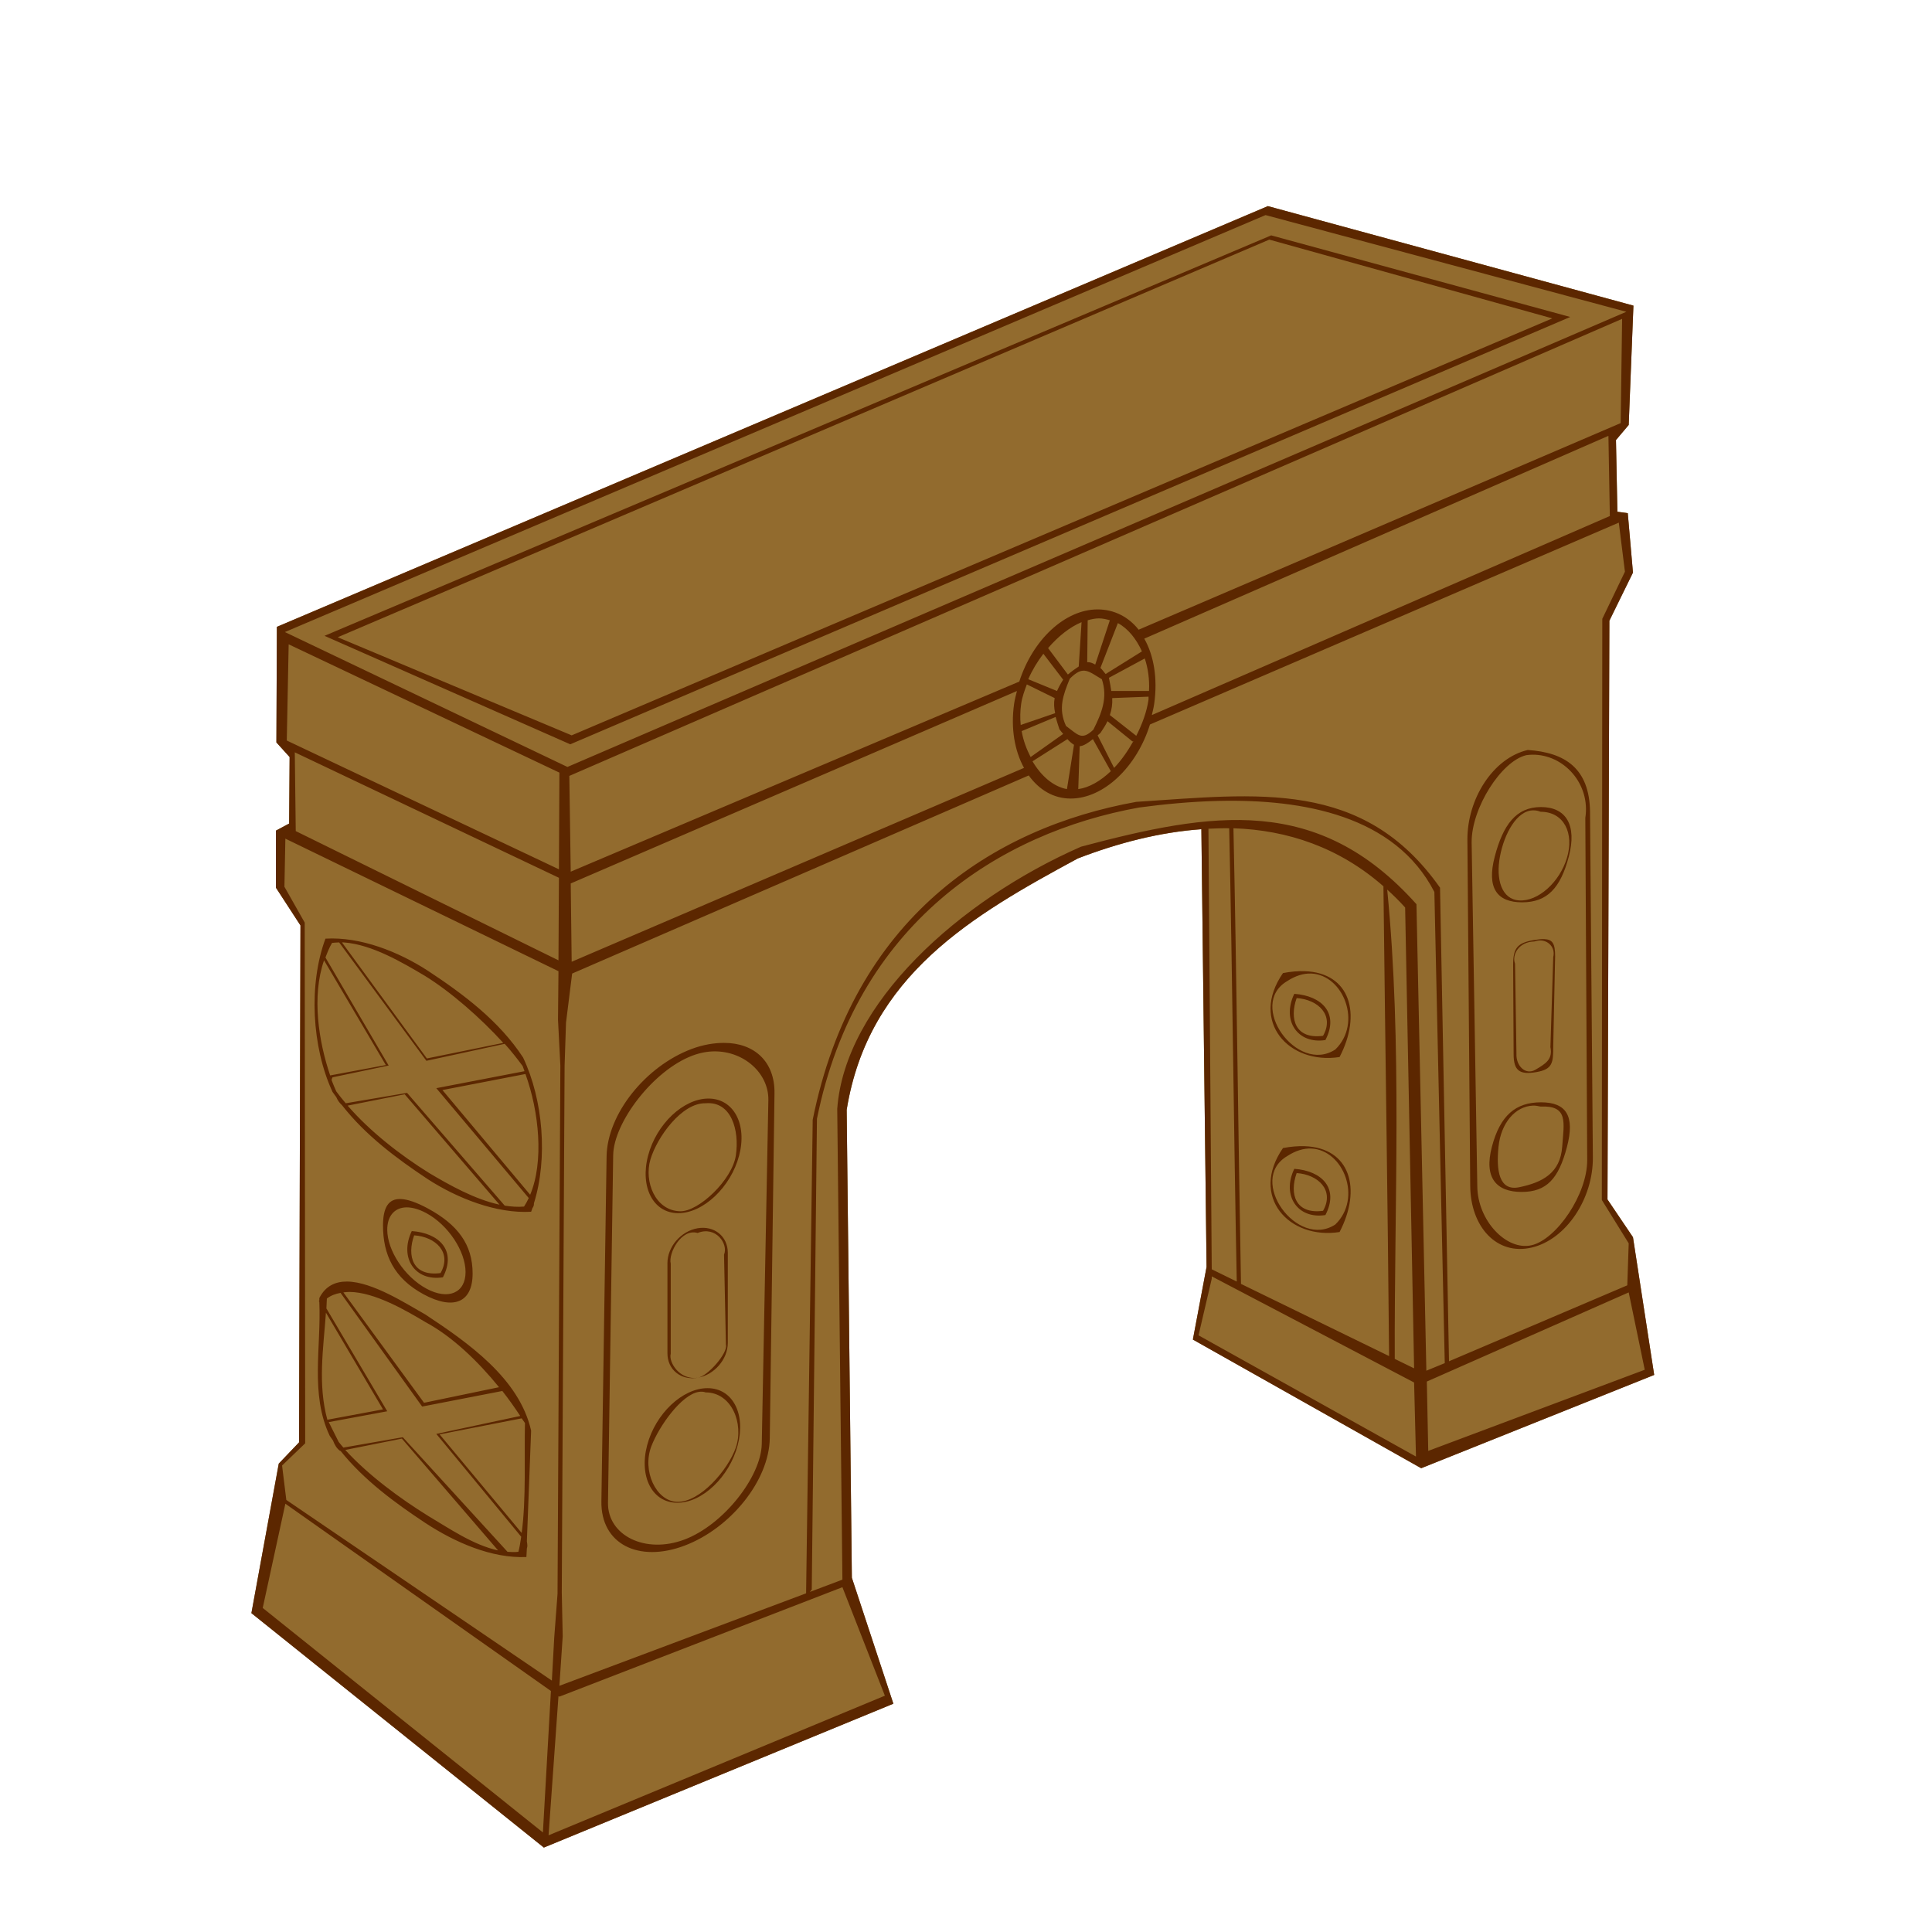 <?xml version="1.0" encoding="UTF-8" standalone="no"?>
<!-- Created with Inkscape (http://www.inkscape.org/) -->

<svg
   width="128"
   height="128"
   id="svg2"
   sodipodi:version="0.32"
   inkscape:version="1.3.2 (1:1.3.2+202311252150+091e20ef0f)"
   version="1.0"
   sodipodi:docname="Gate.svg"
   inkscape:output_extension="org.inkscape.output.svg.inkscape"
   xmlns:inkscape="http://www.inkscape.org/namespaces/inkscape"
   xmlns:sodipodi="http://sodipodi.sourceforge.net/DTD/sodipodi-0.dtd"
   xmlns:xlink="http://www.w3.org/1999/xlink"
   xmlns="http://www.w3.org/2000/svg"
   xmlns:svg="http://www.w3.org/2000/svg"
   xmlns:rdf="http://www.w3.org/1999/02/22-rdf-syntax-ns#"
   xmlns:cc="http://creativecommons.org/ns#"
   xmlns:dc="http://purl.org/dc/elements/1.1/">
  <defs
     id="defs4">
    <radialGradient
       r="8.252"
       fy="222.044"
       fx="14.207"
       cy="222.044"
       cx="14.207"
       gradientTransform="scale(1.395,0.717)"
       gradientUnits="userSpaceOnUse"
       id="radialGradient1968"
       xlink:href="#linearGradient2057"
       inkscape:collect="always" />
    <linearGradient
       inkscape:collect="always"
       id="linearGradient2057">
      <stop
         style="stop-color:#000000;stop-opacity:1;"
         offset="0"
         id="stop2059" />
      <stop
         style="stop-color:#000000;stop-opacity:0;"
         offset="1"
         id="stop2061" />
    </linearGradient>
  </defs>
  <sodipodi:namedview
     id="base"
     pagecolor="#ffffff"
     bordercolor="#666666"
     borderopacity="1.0"
     gridtolerance="10000"
     guidetolerance="10"
     objecttolerance="10"
     inkscape:pageopacity="0.0"
     inkscape:pageshadow="2"
     inkscape:zoom="5.6568542"
     inkscape:cx="79.991455"
     inkscape:cy="88.83029"
     inkscape:document-units="px"
     inkscape:current-layer="svg2"
     showgrid="false"
     width="744.09px"
     inkscape:window-width="1920"
     inkscape:window-height="1012"
     inkscape:window-x="0"
     inkscape:window-y="0"
     showguides="true"
     inkscape:guide-bbox="true"
     inkscape:showpageshadow="2"
     inkscape:pagecheckerboard="0"
     inkscape:deskcolor="#d1d1d1"
     inkscape:window-maximized="1" />
  <g
     inkscape:label="Layer 1"
     inkscape:groupmode="layer"
     id="g1">
    <path
       d="m 84,13.656 -65.656,27.875 -0.031,7.656 0.875,0.969 -0.031,4.406 -0.875,0.469 v 3.781 l 1.625,2.5 -0.094,34.25 -1.344,1.406 -1.812,9.906 19.375,15.531 23.156,-9.531 -2.75,-8.344 -0.344,-31 c 1.441,-8.922 8.369,-12.902 15.312,-16.656 2.69,-1.036 5.461,-1.744 8.188,-1.938 l 0.344,29 -0.906,4.812 15.127,8.523 15.436,-6.18 -1.406,-9.125 -1.688,-2.5 0.125,-38.344 1.562,-3.188 -0.344,-3.938 -0.688,-0.094 -0.094,-4.75 0.844,-1 0.312,-7.906 z"
       style="fill:#926b2e;fill-rule:evenodd;stroke-width:1px;fill-opacity:1"
       id="path2" />
  </g>
  <g
     inkscape:label="Layer 1"
     inkscape:groupmode="layer"
     id="layer1">
    <path
       style="fill:#5c2700;fill-opacity:1;fill-rule:evenodd;stroke:none;stroke-width:1px;stroke-linecap:butt;stroke-linejoin:miter;stroke-opacity:1"
       d="M 84,13.656 L 18.344,41.531 L 18.312,49.188 L 19.188,50.156 L 19.156,54.562 L 18.281,55.031 L 18.281,58.812 L 19.906,61.312 L 19.812,95.562 L 18.469,96.969 L 16.656,106.875 L 36.031,122.406 L 59.188,112.875 L 56.438,104.531 L 56.094,73.531 C 57.534,64.609 64.462,60.629 71.406,56.875 C 74.096,55.839 76.867,55.131 79.594,54.938 L 79.938,83.938 L 79.031,88.75 L 94.158,97.274 L 109.594,91.094 L 108.188,81.969 L 106.5,79.469 L 106.625,41.125 L 108.188,37.938 L 107.844,34 L 107.156,33.906 L 107.062,29.156 L 107.906,28.156 L 108.219,20.25 L 84,13.656 z M 83.844,14.25 L 107.75,20.656 L 37.594,50.812 L 18.875,41.875 L 83.844,14.25 z M 84.219,15.594 L 21.5,42.125 L 37.781,49.312 L 104.031,21 L 84.219,15.594 z M 84.094,15.875 L 102.844,21.094 L 37.875,48.719 L 22.375,42.219 L 84.094,15.875 z M 107.469,21.125 L 107.375,28.031 L 75.438,41.719 C 74.763,40.864 73.807,40.375 72.719,40.375 C 70.547,40.375 68.418,42.394 67.531,45.156 L 37.812,57.75 L 37.719,51.406 L 107.469,21.125 z M 106.562,28.875 L 106.656,34.188 L 76.312,47.375 C 76.371,47.122 76.432,46.886 76.469,46.625 C 76.707,44.947 76.444,43.429 75.812,42.312 L 106.562,28.875 z M 107.25,34.625 L 107.656,37.875 L 106.156,41 L 106.125,79.5 L 107.906,82.375 L 107.812,85.156 L 96,90.188 L 95.406,58.812 C 90.309,51.579 83.302,52.609 75.281,53.125 C 65.715,54.848 56.527,60.852 53.844,74.188 L 53.406,105.562 L 37.062,111.688 L 37.281,108.406 L 37.219,105.5 L 37.406,70.594 L 37.5,67.75 L 37.906,64.5 L 68.156,51.375 C 68.841,52.323 69.79,52.906 70.938,52.906 C 73.128,52.906 75.318,50.805 76.188,48 L 107.25,34.625 z M 72.812,40.969 C 73.058,40.969 73.303,41.028 73.531,41.094 L 72.562,44.031 C 72.382,43.926 72.203,43.853 72.031,43.875 L 72.062,41.094 C 72.319,41.021 72.566,40.969 72.812,40.969 z M 71.656,41.219 L 71.469,44.156 C 71.27,44.289 71.006,44.473 70.75,44.688 L 69.438,42.938 C 70.101,42.164 70.878,41.545 71.656,41.219 z M 74.062,41.281 C 74.742,41.649 75.288,42.335 75.656,43.156 L 73.25,44.656 C 73.121,44.5 73.019,44.355 72.906,44.25 L 74.062,41.281 z M 19.125,42.688 L 37.062,51.188 L 37.031,57.594 L 19,49.062 L 19.125,42.688 z M 69.125,43.312 L 70.438,45.031 C 70.26,45.308 70.126,45.559 70.031,45.781 L 68.125,45 C 68.383,44.403 68.73,43.832 69.125,43.312 z M 75.844,43.625 C 76.066,44.287 76.163,45.015 76.125,45.781 L 73.625,45.781 C 73.587,45.514 73.538,45.24 73.469,44.906 L 75.844,43.625 z M 71.719,44.438 C 72.12,44.391 72.461,44.692 73,45 C 73.409,46.226 72.986,47.248 72.438,48.344 C 71.655,49.088 71.424,48.682 70.625,48.094 C 70.094,46.943 70.434,46.048 70.875,44.969 C 71.216,44.623 71.478,44.466 71.719,44.438 z M 68.031,45.344 L 69.875,46.25 C 69.811,46.571 69.831,46.894 69.906,47.25 L 67.625,48.031 C 67.577,47.567 67.589,47.096 67.656,46.625 C 67.718,46.192 67.871,45.771 68.031,45.344 z M 67.375,45.781 C 67.308,46.057 67.228,46.338 67.188,46.625 C 66.953,48.275 67.231,49.757 67.844,50.875 L 37.875,63.719 L 37.812,58.531 L 67.375,45.781 z M 76.094,46.156 C 76.087,46.219 76.103,46.281 76.094,46.344 C 75.981,47.142 75.679,47.967 75.281,48.75 L 73.531,47.375 C 73.66,47.004 73.707,46.638 73.688,46.25 L 76.094,46.156 z M 69.938,47.5 C 70,47.745 70.09,47.997 70.188,48.312 C 70.277,48.436 70.358,48.522 70.438,48.625 L 68.281,50.156 C 68.01,49.629 67.793,49.059 67.688,48.438 L 69.938,47.5 z M 73.375,47.781 L 75.031,49.125 L 75.094,49.094 C 74.726,49.748 74.299,50.369 73.812,50.875 L 72.719,48.719 C 72.788,48.659 72.831,48.63 72.906,48.562 C 73.103,48.272 73.258,48.023 73.375,47.781 z M 70.719,48.969 C 70.873,49.14 71.023,49.267 71.156,49.344 L 70.688,52.281 C 69.774,52.113 68.97,51.399 68.406,50.438 L 70.719,48.969 z M 72.406,48.969 L 73.594,51.094 C 72.912,51.744 72.165,52.18 71.438,52.281 L 71.531,49.438 C 71.773,49.425 72.069,49.24 72.406,48.969 z M 101.219,49.688 C 98.915,50.223 97.198,52.936 97.219,55.656 L 97.406,78.562 C 97.427,81.283 99.165,83.192 101.469,82.656 C 103.773,82.12 105.552,79.408 105.531,76.688 L 105.344,53.781 C 105.305,50.898 103.684,49.854 101.219,49.688 z M 19.531,49.844 L 37.031,58.156 L 37,63.625 L 19.594,55.062 L 19.531,49.844 z M 101.531,50 C 103.62,49.98 105.382,51.947 105.031,54.188 L 105.156,76.844 C 105.174,79.123 103.122,82.116 101.469,82.5 C 99.816,82.884 97.892,80.873 97.875,78.594 L 97.5,55.812 C 97.483,53.534 99.472,50.416 101.125,50.031 C 101.267,50.012 101.392,50.001 101.531,50 z M 80.75,53.062 C 86.338,52.935 92.425,54.036 95.031,59.094 L 95.719,90.312 L 94.5,90.812 L 93.844,59.906 C 87.314,52.598 80.29,53.792 71.625,56.094 C 63.519,59.65 55.968,66.513 55.469,73.469 L 55.812,104.656 L 53.656,105.469 L 53.781,105.312 L 54.125,74.125 C 56.727,61.192 66.204,55.169 75.469,53.5 C 77.07,53.286 78.887,53.105 80.75,53.062 z M 102.094,53.469 C 100.434,53.469 99.582,54.661 99.031,56.75 C 98.481,58.839 99.184,59.781 100.844,59.781 C 102.504,59.781 103.387,58.839 103.938,56.75 C 104.488,54.661 103.754,53.469 102.094,53.469 z M 101.594,53.688 C 101.751,53.688 101.896,53.712 102.062,53.781 C 103.631,53.781 104.304,55.215 103.812,56.844 C 103.327,58.453 101.9,59.731 100.656,59.656 C 99.489,59.586 99.09,58.266 99.375,56.75 C 99.659,55.235 100.496,53.681 101.594,53.688 z M 81.438,54.875 C 81.659,65.108 81.737,74.671 81.938,84.906 L 80.281,84.094 L 80.062,54.906 C 80.521,54.884 80.983,54.867 81.438,54.875 z M 81.719,54.875 C 85.306,54.993 88.732,56.15 91.656,58.719 C 91.774,69.094 91.939,79.468 92.031,89.844 L 82.219,85.062 C 82.027,74.885 81.939,65.051 81.719,54.875 z M 18.906,55.562 L 37,64.344 L 36.969,67.562 L 37.125,70.594 L 36.938,105.594 L 36.719,108.5 L 36.562,111.344 L 18.969,99.375 L 18.688,97.094 L 20.219,95.625 L 20.188,61.125 L 18.844,58.75 L 18.906,55.562 z M 91.906,58.938 C 92.311,59.308 92.71,59.696 93.094,60.125 L 93.688,90.656 L 92.406,90.031 C 92.37,79.703 92.916,69.221 91.906,58.938 z M 21.562,62.188 C 20.44,65.207 20.649,69.355 22.031,72.344 C 22.11,72.463 22.199,72.571 22.281,72.688 C 22.368,72.901 22.497,73.077 22.656,73.219 C 24.203,75.202 26.252,76.741 28.344,78.125 C 30.289,79.382 32.876,80.416 35.188,80.281 C 35.218,80.2 35.252,80.114 35.281,80.031 C 35.345,79.948 35.38,79.852 35.375,79.719 C 36.302,76.746 35.989,72.882 34.656,70.062 C 33.069,67.642 30.732,65.886 28.344,64.312 C 26.396,63.049 23.882,62.052 21.562,62.188 z M 102.312,62.219 C 102.129,62.211 101.899,62.234 101.625,62.281 C 100.531,62.469 100.25,62.808 100.25,63.906 L 100.281,69.844 C 100.281,70.942 100.687,71.219 101.781,71.031 C 102.875,70.843 102.906,70.411 102.906,69.312 L 103.031,63.344 C 103.031,62.52 102.864,62.241 102.312,62.219 z M 101.938,62.312 C 102.568,62.249 103.064,62.781 102.906,63.406 L 102.719,69.375 C 102.882,70.182 102.411,70.471 101.719,70.875 C 101.073,71.252 100.43,70.616 100.469,69.812 L 100.375,63.844 C 100.155,63.272 100.606,62.397 101.656,62.375 C 101.751,62.341 101.847,62.322 101.938,62.312 z M 22.469,62.438 L 28.25,70.281 L 33.438,69.156 C 33.883,69.651 34.278,70.154 34.625,70.625 C 34.67,70.733 34.707,70.857 34.75,70.969 L 28.906,72.094 L 35.031,79.375 C 34.937,79.573 34.835,79.763 34.719,79.938 C 34.308,79.975 33.868,79.945 33.438,79.875 L 26.969,72.406 L 22.906,73.094 C 22.69,72.837 22.472,72.575 22.281,72.312 C 22.179,72.076 22.065,71.827 21.969,71.562 C 21.978,71.493 21.992,71.439 22.031,71.375 L 25.75,70.594 L 21.562,63.438 C 21.689,63.107 21.819,62.77 22,62.469 C 22.155,62.453 22.312,62.443 22.469,62.438 z M 22.656,62.438 C 22.698,62.439 22.739,62.434 22.781,62.438 C 24.644,62.574 26.644,63.76 28.156,64.656 C 29.848,65.701 31.816,67.414 33.344,69.094 L 28.281,70.125 L 22.656,62.438 z M 21.469,63.625 L 25.562,70.562 L 21.875,71.25 C 21.114,69.017 20.638,66.018 21.469,63.625 z M 86.438,64.344 C 86.005,64.329 85.525,64.368 85,64.469 C 82.776,67.685 85.405,70.554 88.75,70.031 C 90.232,67.19 89.467,64.448 86.438,64.344 z M 86.875,64.5 C 89.009,64.592 90.266,67.789 88.469,69.531 C 85.936,71.193 82.614,66.57 85.281,65 C 85.841,64.635 86.383,64.479 86.875,64.5 z M 85.75,65.844 C 84.897,67.614 85.972,69.194 87.812,68.906 C 88.735,67.131 87.575,65.972 85.75,65.844 z M 85.906,66.125 C 87.336,66.222 88.428,67.266 87.656,68.625 C 85.816,68.871 85.416,67.505 85.906,66.125 z M 47.969,69.094 C 47.307,69.094 46.571,69.214 45.812,69.5 C 42.778,70.643 40.229,73.796 40.188,76.625 L 39.844,99.469 C 39.802,102.298 42.309,103.549 45.344,102.406 C 48.378,101.264 50.958,98.11 51,95.281 L 51.312,72.438 C 51.344,70.316 49.955,69.093 47.969,69.094 z M 47.312,69.656 C 49.31,69.635 50.932,71.122 50.906,72.875 L 50.469,95.656 C 50.437,97.813 47.947,101.02 45.344,102 C 42.74,102.98 40.25,101.719 40.281,99.562 L 40.625,76.531 C 40.657,74.374 43.271,70.918 45.875,69.938 C 46.363,69.754 46.852,69.661 47.312,69.656 z M 34.812,71.156 C 35.717,73.652 36.044,76.97 35.125,79.156 L 29.312,72.219 L 34.812,71.156 z M 26.812,72.5 L 33.094,79.812 C 31.442,79.457 29.742,78.492 28.438,77.719 C 26.562,76.556 24.535,74.986 23.031,73.25 L 26.812,72.5 z M 46.938,72.781 C 45.278,72.781 43.488,74.474 42.938,76.562 C 42.387,78.651 43.278,80.375 44.938,80.375 C 46.597,80.375 48.418,78.651 48.969,76.562 C 49.519,74.474 48.597,72.781 46.938,72.781 z M 102.094,73.031 C 100.434,73.031 99.394,73.88 98.844,75.969 C 98.293,78.057 99.153,78.969 100.812,78.969 C 102.472,78.969 103.262,78.089 103.812,76 C 104.363,73.911 103.754,73.031 102.094,73.031 z M 46.75,73.094 C 48.447,72.943 49.004,74.871 48.75,76.562 C 48.509,78.164 46.29,80.279 45.062,80.25 C 43.403,80.21 42.659,78.276 43.094,76.812 C 43.528,75.352 45.165,73.052 46.75,73.094 z M 101.562,73.25 C 101.731,73.243 101.886,73.274 102.062,73.312 C 103.912,73.228 103.619,74.341 103.5,75.969 C 103.372,77.718 102.201,78.336 100.656,78.656 C 99.312,78.935 99.12,77.546 99.281,75.969 C 99.44,74.418 100.381,73.296 101.562,73.25 z M 86.438,75.938 C 86.005,75.923 85.525,75.962 85,76.062 C 82.776,79.279 85.405,82.148 88.75,81.625 C 90.232,78.784 89.467,76.042 86.438,75.938 z M 86.875,76.094 C 89.009,76.186 90.266,79.383 88.469,81.125 C 85.936,82.787 82.614,78.163 85.281,76.594 C 85.841,76.228 86.383,76.073 86.875,76.094 z M 85.75,77.438 C 84.897,79.208 85.972,80.788 87.812,80.5 C 88.735,78.725 87.575,77.566 85.75,77.438 z M 85.906,77.719 C 87.336,77.816 88.428,78.86 87.656,80.219 C 85.816,80.464 85.416,79.099 85.906,77.719 z M 26.531,79.438 C 25.756,79.418 25.375,79.977 25.375,81.188 C 25.375,83.125 26.092,84.684 28.062,85.75 C 30.033,86.816 31.312,86.312 31.312,84.375 C 31.312,82.438 30.314,81.129 28.344,80.062 C 27.605,79.663 26.996,79.449 26.531,79.438 z M 26.781,80 C 27.195,79.954 27.708,80.082 28.25,80.375 C 29.695,81.157 30.844,82.901 30.844,84.281 C 30.844,85.662 29.695,86.157 28.25,85.375 C 26.805,84.593 25.656,82.849 25.656,81.469 C 25.656,80.606 26.092,80.076 26.781,80 z M 46.219,81.375 C 45.125,81.563 44.219,82.589 44.219,83.688 L 44.219,89.656 C 44.219,90.754 45.125,91.469 46.219,91.281 C 45.022,91.446 44.282,90.244 44.438,89.688 L 44.438,83.719 C 44.268,83.043 45.135,81.37 46.219,81.688 C 47.42,81.201 48.269,82.403 47.969,83.125 L 48.094,89.094 C 48.243,89.628 46.886,91.19 46.219,91.281 C 47.313,91.093 48.219,90.067 48.219,88.969 L 48.219,83 C 48.219,81.902 47.313,81.187 46.219,81.375 z M 27.281,81.562 C 26.429,83.333 27.503,84.913 29.344,84.625 C 30.266,82.85 29.106,81.691 27.281,81.562 z M 27.438,81.844 C 28.867,81.941 29.959,82.985 29.188,84.344 C 27.347,84.589 26.947,83.224 27.438,81.844 z M 80.281,84.562 L 93.688,91.594 L 93.812,96.5 L 79.406,88.469 L 80.281,84.719 L 80.281,84.562 z M 23,84.906 C 22.233,84.898 21.561,85.192 21.156,86 C 21.159,86.052 21.154,86.104 21.156,86.156 L 21.125,86.188 L 21.156,86.25 C 21.29,89.256 20.534,92.354 21.844,95.125 C 21.914,95.232 21.989,95.333 22.062,95.438 C 22.167,95.716 22.307,95.966 22.531,96.125 L 22.562,96.125 C 24.103,98.049 26.14,99.551 28.188,100.906 C 30.131,102.176 32.565,103.259 34.875,103.156 L 34.906,102.594 C 34.957,102.463 34.941,102.311 34.906,102.125 L 35.188,94.781 C 34.4,91.312 30.995,88.952 28.188,87.094 C 26.914,86.38 24.688,84.924 23,84.906 z M 23.156,85.594 C 24.834,85.608 26.916,86.836 28.188,87.594 C 29.979,88.557 31.673,90.194 33.062,91.906 L 28.094,92.938 L 22.75,85.625 C 22.884,85.61 23.016,85.593 23.156,85.594 z M 107.906,85.625 L 108.969,90.75 L 94.625,96.125 L 94.531,91.531 L 107.906,85.625 z M 22.562,85.656 L 27.969,93.188 L 33.281,92.156 C 33.715,92.706 34.112,93.275 34.469,93.812 L 28.906,95 L 34.531,101.812 C 34.475,102.166 34.43,102.514 34.344,102.812 C 34.106,102.837 33.865,102.831 33.625,102.812 L 26.688,95.219 L 22.75,95.906 C 22.64,95.783 22.541,95.656 22.438,95.531 L 21.781,94.219 L 25.656,93.5 L 21.625,86.688 C 21.639,86.47 21.648,86.249 21.656,86.031 C 21.926,85.825 22.232,85.717 22.562,85.656 z M 21.594,86.969 L 25.375,93.375 L 21.688,94.062 C 21.043,91.696 21.426,89.336 21.594,86.969 z M 46.875,91.969 C 45.215,91.969 43.425,93.661 42.875,95.75 C 42.325,97.839 43.215,99.563 44.875,99.562 C 46.535,99.562 48.325,97.839 48.875,95.75 C 49.425,93.661 48.535,91.969 46.875,91.969 z M 46.281,92.219 C 46.445,92.191 46.604,92.195 46.75,92.25 C 48.476,92.25 49.297,94.318 48.75,95.906 C 48.249,97.36 46.38,99.56 44.844,99.5 C 43.462,99.446 42.526,97.441 43.156,95.812 C 43.674,94.473 45.138,92.413 46.281,92.219 z M 34.562,93.969 C 34.632,94.075 34.716,94.177 34.781,94.281 C 34.727,96.347 34.868,99.346 34.562,101.562 L 29.125,95.031 L 34.562,93.969 z M 26.625,95.312 L 33,102.719 C 31.361,102.37 29.731,101.241 28.375,100.438 C 26.535,99.301 24.423,97.755 22.875,96.062 L 26.625,95.312 z M 18.906,99.625 L 36.5,112.031 L 35.969,121.406 L 17.406,106.531 L 18.906,99.625 z M 58.625,112.344 L 36.344,121.594 L 37,112.375 L 37.062,112.406 L 55.812,105.156 L 58.625,112.344 z"
       id="path2308"
       sodipodi:nodetypes="cccccccccccccccccccccccccccccccccccccccccccccccccscccccccsccccccccccccccccccccscccccccccccccccccccccccccccccccccccccccccccsccscccccscccccccccccccccsccccccccccccccscccccccccccsccccccccccccccccccssscccssscccccccccccccccccccccccccccccccscccscccccsccsccccccsccccccccccccccccsccccccscccccccccccccccccccccccsccsccccccsccscccccccccccsssccsssccssscccsssccccccccccccccccssssccssssccccccccccccccccccccccccccccccccscccccccccccccccccccccccccccccccccccccccccssscccssscccccccccccccccccccccc" />
  </g>
</svg>
